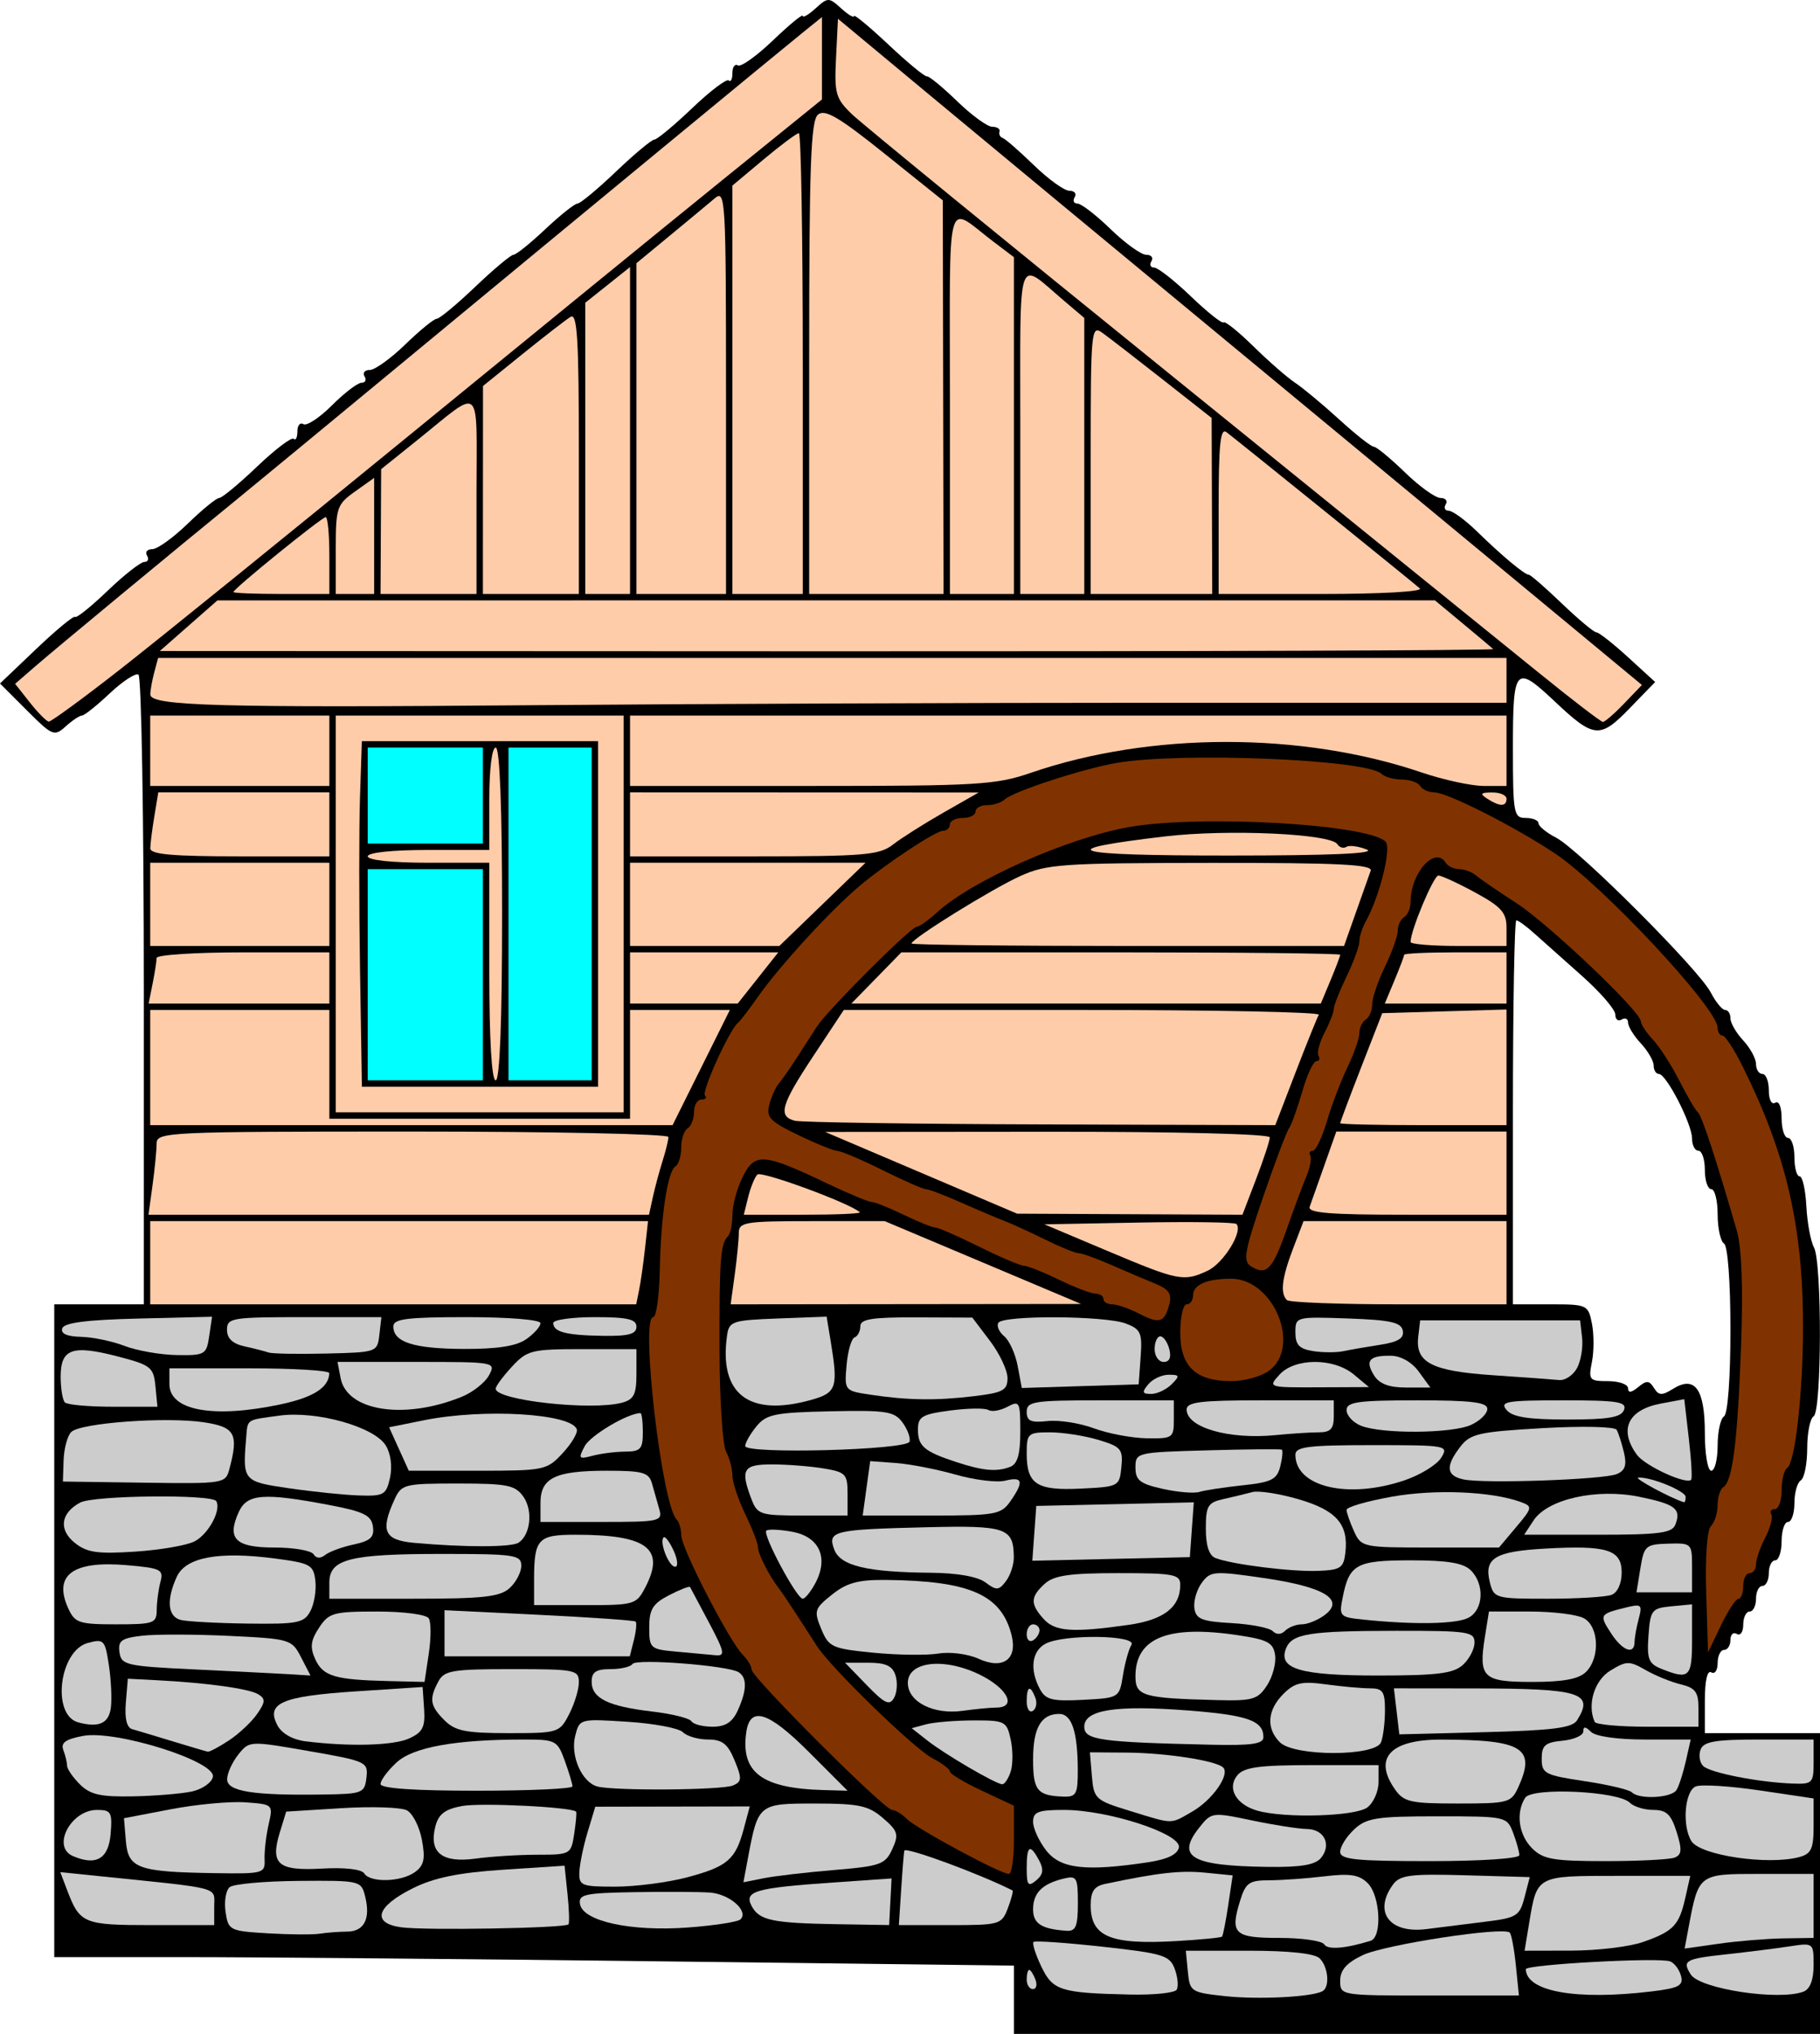 <?xml version="1.0" encoding="UTF-8" standalone="no"?>
<!-- Created with Inkscape (http://www.inkscape.org/) -->

<svg
   version="1.1"
   id="svg1"
   width="379.308"
   height="423.747"
   viewBox="0 0 379.308 423.747"
   sodipodi:docname="vd3.svg"
   inkscape:version="1.3.2 (091e20ef0f, 2023-11-25)"
   xmlns:inkscape="http://www.inkscape.org/namespaces/inkscape"
   xmlns:sodipodi="http://sodipodi.sourceforge.net/DTD/sodipodi-0.dtd"
   xmlns="http://www.w3.org/2000/svg"
   xmlns:svg="http://www.w3.org/2000/svg">
  <defs
     id="defs1" />
  <sodipodi:namedview
     id="namedview1"
     pagecolor="#ffffff"
     bordercolor="#000000"
     borderopacity="0.25"
     inkscape:showpageshadow="2"
     inkscape:pageopacity="0.0"
     inkscape:pagecheckerboard="0"
     inkscape:deskcolor="#d1d1d1"
     showgrid="false"
     inkscape:zoom="1.4689781"
     inkscape:cx="178.01491"
     inkscape:cy="253.57764"
     inkscape:window-width="1920"
     inkscape:window-height="1011"
     inkscape:window-x="0"
     inkscape:window-y="0"
     inkscape:window-maximized="1"
     inkscape:current-layer="layer2" />
  <g
     inkscape:groupmode="layer"
     id="layer2"
     inkscape:label="Layer 1">
    <path
       id="path1"
       style="fill:#000000"
       d="M 238.668 85.587 C 237.978 85.587 237.286 86.168 236 87.333 C 234.533 88.66 233.334 89.363 233.334 88.895 C 233.334 88.427 230.545 90.717 227.138 93.981 C 223.731 97.246 220.43 99.601 219.804 99.214 C 219.178 98.827 218.668 99.544 218.668 100.809 C 218.668 102.075 218.323 102.767 217.902 102.346 C 217.481 101.926 214.05 104.525 210.277 108.124 C 206.504 111.722 202.962 114.667 202.406 114.667 C 201.85 114.667 198.25 117.666 194.406 121.333 C 190.562 124.999 186.95 128.001 186.378 128.001 C 185.807 128.001 182.791 130.399 179.677 133.333 C 176.563 136.266 173.575 138.667 173.039 138.667 C 172.502 138.667 168.918 141.666 165.074 145.333 C 161.23 148.999 157.615 152.001 157.043 152.001 C 156.47 152.001 153.53 154.399 150.507 157.333 C 147.485 160.266 144.148 162.667 143.093 162.667 C 142.038 162.667 141.546 163.267 142 164.001 C 142.453 164.734 142.168 165.333 141.367 165.333 C 140.566 165.333 137.797 167.448 135.212 170.032 C 132.628 172.616 129.949 174.381 129.257 173.954 C 128.566 173.527 128 174.212 128 175.477 C 128 176.743 127.655 177.433 127.234 177.012 C 126.813 176.592 123.384 179.191 119.611 182.79 C 115.838 186.388 112.283 189.333 111.711 189.333 C 111.138 189.333 108.196 191.733 105.173 194.667 C 102.151 197.6 98.816 200.001 97.761 200.001 C 96.706 200.001 96.214 200.599 96.668 201.333 C 97.121 202.066 96.865 202.667 96.101 202.667 C 95.337 202.667 91.9 205.363 88.461 208.659 C 85.021 211.955 81.966 214.41 81.671 214.116 C 81.377 213.822 77.737 216.823 73.582 220.784 L 66.025 227.985 L 71.623 233.585 C 76.948 238.91 77.343 239.072 79.716 236.925 C 81.088 235.683 82.611 234.667 83.101 234.667 C 83.592 234.667 86.194 232.593 88.882 230.057 C 91.571 227.522 94.271 225.756 94.884 226.136 C 95.498 226.515 96 256.189 96 292.079 L 96 357.333 L 86.668 357.333 L 77.334 357.333 L 77.334 425.333 L 77.334 493.333 L 104.334 493.335 C 119.184 493.335 164.184 493.734 204.334 494.22 L 277.334 495.102 L 277.334 502.218 L 277.334 509.333 L 361.334 509.333 L 445.334 509.333 L 445.334 478.001 L 445.334 446.667 L 433.334 446.667 L 421.334 446.667 L 421.334 439.921 C 421.334 435.763 421.846 433.493 422.668 434.001 C 423.401 434.454 424 433.589 424 432.079 C 424 430.569 424.6 429.333 425.334 429.333 C 426.067 429.333 426.668 428.398 426.668 427.255 C 426.668 426.111 427.266 425.548 428 426.001 C 428.733 426.454 429.334 425.589 429.334 424.079 C 429.334 422.569 429.934 421.333 430.668 421.333 C 431.401 421.333 432 420.133 432 418.667 C 432 417.2 432.6 416.001 433.334 416.001 C 434.067 416.001 434.668 414.799 434.668 413.333 C 434.668 411.866 435.266 410.667 436 410.667 C 436.733 410.667 437.334 408.867 437.334 406.667 C 437.334 404.467 437.934 402.667 438.668 402.667 C 439.401 402.667 440 400.902 440 398.745 C 440 396.588 440.6 394.454 441.334 394.001 C 442.067 393.548 442.668 390.546 442.668 387.333 C 442.668 384.119 443.266 381.12 444 380.667 C 445.706 379.612 445.772 348.642 444.074 345.47 C 443.381 344.174 442.667 340.315 442.49 336.891 C 442.313 333.468 441.68 330.667 441.084 330.667 C 440.487 330.667 440 328.867 440 326.667 C 440 324.467 439.401 322.667 438.668 322.667 C 437.934 322.667 437.334 320.832 437.334 318.589 C 437.334 316.209 436.777 314.852 436 315.333 C 435.243 315.8 434.668 314.68 434.668 312.745 C 434.668 310.868 434.067 309.333 433.334 309.333 C 432.6 309.333 432 308.409 432 307.278 C 432 306.147 430.8 303.934 429.334 302.36 C 427.867 300.786 426.668 298.711 426.668 297.749 C 426.668 296.787 426.168 296.001 425.558 296.001 C 424.949 296.001 423.599 294.355 422.558 292.346 C 420.092 287.585 395.07 262.556 390.33 260.108 C 388.314 259.068 386.668 257.718 386.668 257.108 C 386.668 256.499 385.466 256.001 384 256.001 C 381.495 256.001 381.334 255.111 381.334 241.333 C 381.334 224.509 381.822 223.974 390.089 231.761 C 398.231 239.429 399.462 239.542 405.632 233.184 L 410.978 227.677 L 405.32 222.505 C 402.208 219.66 399.245 217.333 398.736 217.333 C 398.226 217.333 394.992 214.633 391.548 211.333 C 388.104 208.033 385.003 205.333 384.658 205.333 C 383.776 205.333 379.102 201.434 373.869 196.333 C 371.423 193.949 368.767 192.001 367.966 192.001 C 367.165 192.001 366.88 191.4 367.334 190.667 C 367.787 189.933 367.295 189.333 366.24 189.333 C 365.185 189.333 361.848 186.934 358.826 184.001 C 355.803 181.067 352.881 178.661 352.332 178.653 C 351.782 178.645 348.546 176.094 345.14 172.985 C 341.734 169.876 337.595 166.433 335.941 165.333 C 334.287 164.233 330.383 160.826 327.263 157.761 C 324.144 154.695 321.336 152.442 321.025 152.753 C 320.714 153.064 317.646 150.621 314.207 147.325 C 310.767 144.029 307.328 141.333 306.564 141.333 C 305.8 141.333 305.546 140.734 306 140.001 C 306.453 139.267 305.961 138.667 304.906 138.667 C 303.851 138.667 300.514 136.266 297.492 133.333 C 294.469 130.399 291.361 128.001 290.586 128.001 C 289.81 128.001 289.546 127.4 290 126.667 C 290.453 125.933 289.961 125.333 288.906 125.333 C 287.851 125.333 284.516 122.934 281.494 120.001 C 278.472 117.068 275.549 114.519 275 114.335 C 274.45 114.151 274.15 113.551 274.334 113.001 C 274.517 112.451 273.839 112.001 272.828 112.001 C 271.816 112.001 268.516 109.6 265.494 106.667 C 262.472 103.734 259.632 101.406 259.185 101.491 C 258.738 101.576 255.14 98.602 251.187 94.882 C 247.235 91.161 244 88.484 244 88.932 C 244 89.381 242.8 88.66 241.334 87.333 C 240.047 86.168 239.358 85.587 238.668 85.587 z M 382.048 277.333 C 382.441 277.333 384.091 278.529 385.714 279.991 C 387.338 281.453 391.818 285.442 395.668 288.856 C 399.518 292.27 402.668 295.91 402.668 296.944 C 402.668 297.978 403.266 298.454 404 298.001 C 404.733 297.548 405.334 297.836 405.334 298.643 C 405.334 299.451 406.533 301.399 408 302.973 C 409.466 304.548 410.668 306.623 410.668 307.585 C 410.668 308.546 411.156 309.333 411.753 309.333 C 413.307 309.333 418.668 319.768 418.668 322.792 C 418.668 324.189 419.266 325.333 420 325.333 C 420.733 325.333 421.334 327.133 421.334 329.333 C 421.334 331.533 421.934 333.333 422.668 333.333 C 423.401 333.333 424 335.699 424 338.589 C 424 341.479 424.6 344.214 425.334 344.667 C 426.111 345.147 426.668 352.654 426.668 362.667 C 426.668 372.679 426.111 380.186 425.334 380.667 C 424.6 381.12 424 383.855 424 386.745 C 424 389.635 423.401 392.001 422.668 392.001 C 421.93 392.001 421.334 388.498 421.334 384.163 C 421.334 374.989 419.273 372.106 414.73 374.923 C 412.38 376.38 411.724 376.353 410.728 374.753 C 409.741 373.166 409.177 373.137 407.435 374.583 C 406.028 375.75 405.334 375.833 405.334 374.831 C 405.334 374.008 403.459 373.333 401.168 373.333 C 397.249 373.333 397.048 373.095 397.8 369.333 C 398.24 367.133 398.24 363.533 397.8 361.333 C 397.02 357.433 396.805 357.333 389.168 357.333 L 381.334 357.333 L 381.334 317.333 C 381.334 295.333 381.656 277.333 382.048 277.333 z "
       transform="translate(-66.025,-85.587)" />
    <g
       id="layer1"
       inkscape:label="01"
       transform="translate(-66.025,-85.587)"
       style="display:inline;fill:#cccccc">
      <path
         style="fill:#cccccc"
         d="m 198.667,362 c 0,-1.573 -1.852,-2 -8.667,-2 -4.767,0 -8.667,0.55 -8.667,1.222 0,1.868 2.666,2.557 10.333,2.673 5.38,0.081 7,-0.358 7,-1.895 z"
         id="path125" />
      <path
         style="fill:#cccccc"
         d="m 175.703,364.591 c 1.63,-1.142 2.963,-2.642 2.963,-3.333 C 178.667,360.543 172.052,360 163.333,360 150.826,360 148,360.356 148,361.934 c 0,3.29 4.261,4.65 14.703,4.692 6.98,0.028 10.939,-0.592 13,-2.035 z"
         id="path124" />
      <path
         style="fill:#cccccc"
         d="m 353.729,365.747 c 3.704,-0.571 4.952,-1.358 4.652,-2.931 -0.331,-1.731 -2.549,-2.225 -11.396,-2.537 C 336.083,359.895 336,359.917 336,363.191 c 0,2.569 0.812,3.428 3.667,3.881 2.017,0.32 4.867,0.329 6.333,0.019 1.467,-0.31 4.945,-0.914 7.729,-1.344 z"
         id="path123" />
      <path
         style="fill:#cccccc"
         d="M 145.089,363.667 145.51,360 H 129.422 c -15.148,0 -16.089,0.154 -16.089,2.641 0,1.796 1.173,2.9 3.667,3.45 2.017,0.445 4.267,1.02 5,1.279 0.733,0.259 6.133,0.356 12,0.217 10.574,-0.251 10.67,-0.286 11.089,-3.92 z"
         id="path122" />
      <path
         style="fill:#cccccc"
         d="m 109.624,363.96 0.593,-4.04 -15.333,0.374 c -10.805,0.263 -15.496,0.866 -15.886,2.04 -0.365,1.099 0.961,1.701 3.891,1.768 2.444,0.056 6.544,0.91 9.111,1.899 2.567,0.988 7.449,1.843 10.849,1.899 5.891,0.097 6.21,-0.089 6.775,-3.939 z"
         id="path121" />
      <path
         style="fill:#cccccc"
         d="M 309.72,366.667 C 309.336,365.2 308.492,364 307.844,364 c -0.648,0 -1.178,1.2 -1.178,2.667 0,1.467 0.844,2.667 1.875,2.667 1.219,0 1.631,-0.934 1.178,-2.667 z"
         id="path120" />
      <path
         style="fill:#cccccc"
         d="m 394.702,370.601 c 0.804,-1.503 1.275,-4.353 1.047,-6.333 l -0.416,-3.601 H 378.667 362 l -0.401,3.447 c -0.623,5.36 2.837,7.133 15.598,7.989 6.308,0.424 12.498,0.874 13.756,1 1.258,0.126 2.945,-1 3.749,-2.503 z"
         id="path119" />
      <path
         style="fill:#cccccc"
         d="m 361.729,371.375 c -1.456,-2 -3.747,-3.308 -5.84,-3.333 -4.506,-0.055 -5.417,1.016 -3.49,4.102 1.097,1.757 3.116,2.523 6.65,2.523 h 5.075 z"
         id="path117" />
      <path
         style="fill:#cccccc"
         d="m 348.186,371.956 c -4.22,-3.516 -12.318,-3.493 -15.519,0.044 -2.394,2.646 -2.33,2.666 8.127,2.622 l 10.54,-0.044 z"
         id="path116" />
      <path
         style="fill:#cccccc"
         d="m 303.744,368.33 c 0.366,-5.065 0.037,-5.812 -3.087,-7 -4.331,-1.647 -25.564,-1.764 -26.563,-0.147 -0.402,0.65 0.147,1.911 1.219,2.801 1.073,0.89 2.337,3.68 2.809,6.199 l 0.859,4.581 12.176,-0.381 L 303.333,374 Z"
         id="path115" />
      <path
         style="fill:#cccccc"
         d="m 310.19,374 c 1.778,-1.778 1.711,-2 -0.599,-2 -1.429,0 -3.346,0.9 -4.258,2 -1.364,1.644 -1.258,2 0.599,2 1.242,0 3.159,-0.9 4.258,-2 z"
         id="path114" />
      <path
         style="fill:#cccccc"
         d="m 269,376.469 c 6.068,-0.729 7,-1.231 7,-3.774 0,-1.613 -1.65,-5.108 -3.667,-7.766 L 268.667,360.097 257,360.049 c -9.199,-0.038 -11.667,0.351 -11.667,1.84 0,1.039 -0.542,2.089 -1.204,2.333 -0.662,0.244 -1.412,2.844 -1.667,5.778 -0.46,5.299 -0.428,5.339 4.871,6.144 7.787,1.184 13.771,1.274 21.667,0.325 z"
         id="path113" />
      <path
         style="fill:#cccccc"
         d="m 235,377.263 c 5.405,-1.501 5.752,-2.535 4.136,-12.316 l -0.835,-5.053 -10.15,0.386 c -9.548,0.363 -10.177,0.575 -10.599,3.561 -1.723,12.185 4.544,17.006 17.449,13.422 z"
         id="path112" />
      <path
         style="fill:#cccccc"
         d="m 195.667,377.826 c 2.458,-0.659 3,-1.739 3,-5.982 v -5.178 h -11.279 c -10.581,0 -11.489,0.226 -14.667,3.653 -1.863,2.009 -3.387,4.074 -3.387,4.588 0,2.422 19.94,4.632 26.333,2.918 z"
         id="path111" />
      <path
         style="fill:#cccccc"
         d="m 98.418,374.393 c -0.389,-3.978 -0.936,-4.408 -7.897,-6.214 -9.456,-2.453 -11.854,-1.598 -11.854,4.224 0,2.467 0.4,4.886 0.889,5.375 0.489,0.489 5.027,0.889 10.084,0.889 h 9.196 z"
         id="path110" />
      <path
         style="fill:#cccccc"
         d="m 162.226,376.607 c 2.324,-0.943 4.895,-2.966 5.714,-4.495 1.471,-2.748 1.298,-2.78 -15.041,-2.78 h -16.529 l 0.645,3.377 c 1.317,6.891 13.279,8.74 25.211,3.898 z"
         id="path109" />
      <path
         style="fill:#cccccc"
         d="m 124.416,378.192 c 6.922,-1.462 10.169,-3.533 10.23,-6.526 0.011,-0.55 -7.48,-1 -16.646,-1 h -16.667 v 3.295 c 0,5.506 9.124,7.178 23.083,4.23 z"
         id="path108" />
      <path
         style="fill:#cccccc"
         d="m 404.482,379.333 c 0.651,-1.696 -1.275,-2 -12.687,-2 -11.809,0 -13.252,0.245 -11.795,2 1.231,1.483 4.512,2 12.687,2 8.572,0 11.198,-0.445 11.795,-2 z"
         id="path107" />
      <path
         style="fill:#cccccc"
         d="M 372.604,382.453 C 374.472,381.602 376,380.102 376,379.119 c 0,-1.384 -3.3,-1.786 -14.667,-1.786 -12.285,0 -14.667,0.332 -14.667,2.043 0,1.124 1.35,2.586 3,3.249 4.344,1.746 18.968,1.636 22.937,-0.172 z"
         id="path106" />
      <path
         style="fill:#cccccc"
         d="M 340.853,384 C 343.321,384 344,383.281 344,380.667 v -3.333 h -15.333 c -12.462,0 -15.333,0.36 -15.333,1.921 0,3.746 8.832,6.285 18.519,5.325 3.219,-0.319 7.269,-0.58 9,-0.58 z"
         id="path105" />
      <path
         style="fill:#cccccc"
         d="m 310.667,381.333 v -4 h -15.333 c -13.874,0 -15.333,0.228 -15.333,2.399 0,1.915 0.873,2.303 4.333,1.922 2.383,-0.262 6.733,0.416 9.667,1.507 2.933,1.091 7.883,2.026 11,2.078 5.428,0.09 5.667,-0.074 5.667,-3.906 z"
         id="path104" />
      <path
         style="fill:#cccccc"
         d="m 255.576,385.946 c 0.253,-0.763 -0.405,-2.563 -1.462,-4 -1.711,-2.325 -3.366,-2.581 -15.018,-2.329 -11.591,0.251 -13.363,0.613 -15.429,3.148 -1.283,1.575 -2.333,3.415 -2.333,4.089 0,1.735 33.661,0.842 34.242,-0.908 z"
         id="path103" />
      <path
         style="fill:#cccccc"
         d="M 196.333,388.018 C 199.514,388.002 200,387.47 200,384 c 0,-2.2 -0.227,-4 -0.504,-4 -2.609,0 -10.392,4.603 -11.599,6.86 -1.402,2.621 -1.265,2.792 1.619,2.02 1.733,-0.464 4.801,-0.852 6.818,-0.862 z"
         id="path102" />
      <path
         style="fill:#cccccc"
         d="m 276.558,391.191 c 1.528,-0.587 2.109,-2.618 2.109,-7.38 0,-6.18 -0.16,-6.485 -2.694,-5.129 -1.482,0.793 -3.262,1.091 -3.956,0.662 -0.694,-0.429 -4.282,-0.379 -7.972,0.11 -5.867,0.778 -6.71,1.278 -6.71,3.973 0,3.471 1.308,4.577 8,6.767 5.593,1.83 8.403,2.08 11.224,0.997 z"
         id="path100" />
      <path
         style="fill:#cccccc"
         d="m 183.283,388.343 c 1.865,-2.011 3.195,-4.245 2.955,-4.963 -1.102,-3.305 -19.374,-4.402 -31.79,-1.908 l -7.33,1.472 2.052,4.528 2.052,4.528 h 14.335 c 13.915,0 14.434,-0.107 17.726,-3.657 z"
         id="path99" />
      <path
         style="fill:#cccccc"
         d="m 417.995,385.294 -0.952,-8.203 -4.852,0.91 c -6.91,1.296 -8.848,5.434 -5.007,10.687 1.677,2.293 10.141,6.204 11.29,5.216 0.261,-0.224 0.045,-4.099 -0.478,-8.61 z"
         id="path98" />
      <path
         style="fill:#cccccc"
         d="m 402.991,392.692 c 1.728,-0.722 2.108,-1.875 1.482,-4.498 -0.463,-1.94 -1.147,-4.064 -1.521,-4.72 -0.382,-0.669 -7.167,-0.821 -15.467,-0.346 -13.246,0.758 -15.029,1.16 -17.106,3.859 -3.137,4.076 -2.959,6.034 0.621,6.819 4.222,0.926 29.187,0.057 31.991,-1.114 z"
         id="path97" />
      <path
         style="fill:#cccccc"
         d="m 113.818,391.699 c 1.984,-7.405 1.217,-8.813 -5.333,-9.796 -7.859,-1.179 -25.72,0.132 -27.614,2.027 -0.793,0.793 -1.508,3.44 -1.589,5.883 l -0.147,4.441 16.936,0.239 c 16.582,0.234 16.953,0.175 17.748,-2.793 z"
         id="path96" />
      <path
         style="fill:#cccccc"
         d="m 358.788,393.98 c 3.261,-1.111 6.673,-3.211 7.582,-4.667 1.614,-2.584 1.278,-2.646 -14.359,-2.646 -13.343,0 -16.011,0.333 -16.011,2 0,6.742 11.04,9.316 22.788,5.313 z"
         id="path95" />
      <path
         style="fill:#cccccc"
         d="m 299.734,391.231 c 0.365,-3.735 -0.067,-4.242 -4.821,-5.667 C 292.04,384.704 287.51,384 284.845,384 280.253,384 280,384.229 280,388.4 c 0,6.426 2.078,7.77 11.322,7.322 7.873,-0.382 8.018,-0.46 8.412,-4.491 z"
         id="path94" />
      <path
         style="fill:#cccccc"
         d="m 325.022,395.035 c 6.008,-0.638 7.138,-1.209 7.827,-3.952 0.443,-1.764 0.583,-3.329 0.311,-3.478 -0.271,-0.149 -7.243,-0.084 -15.493,0.145 -14.791,0.411 -15,0.461 -15,3.588 0,2.644 0.943,3.382 5.667,4.438 3.117,0.696 6.567,0.982 7.667,0.635 1.1,-0.347 5.16,-0.966 9.022,-1.376 z"
         id="path93" />
      <path
         style="fill:#cccccc"
         d="m 147.309,393.445 c 0.511,-2.328 0.153,-5.023 -0.894,-6.717 -2.408,-3.897 -14.45,-7.269 -22.178,-6.209 -7.079,0.97 -6.572,0.618 -6.921,4.814 -0.731,8.79 -0.609,8.93 9.018,10.33 4.95,0.72 11.502,1.39 14.561,1.489 5.117,0.167 5.629,-0.129 6.415,-3.707 z"
         id="path92" />
      <path
         style="fill:#cccccc"
         d="m 417.333,397.464 c 0,-1.24 -7.26,-4.207 -9.866,-4.032 -1.078,0.073 6.834,4.335 9.532,5.136 0.183,0.054 0.333,-0.442 0.333,-1.104 z"
         id="path91" />
      <path
         style="fill:#cccccc"
         d="m 276.591,398.37 c 2.875,-4.105 2.601,-5.219 -1.06,-4.301 -1.724,0.433 -6.374,-0.132 -10.333,-1.256 -3.959,-1.123 -9.587,-2.216 -12.506,-2.428 L 247.384,390 l -0.782,5.667 -0.782,5.667 h 14.347 c 13.315,0 14.497,-0.213 16.423,-2.963 z"
         id="path90" />
      <path
         style="fill:#cccccc"
         d="m 242.667,396.841 c 0,-4.155 -0.375,-4.554 -5,-5.319 -2.75,-0.455 -7.55,-0.833 -10.667,-0.841 -6.112,-0.016 -6.732,1.01 -4.366,7.232 1.225,3.223 1.839,3.42 10.667,3.42 h 9.366 z"
         id="path89" />
      <path
         style="fill:#cccccc"
         d="m 203.423,400 c -0.416,-1.467 -1.097,-3.867 -1.513,-5.333 C 201.253,392.351 200.013,392 192.489,392 c -10.761,0 -13.822,1.487 -13.822,6.714 v 3.953 h 12.757 c 12.12,0 12.719,-0.133 12,-2.667 z"
         id="path88" />
      <path
         style="fill:#cccccc"
         d="m 415.195,403.213 c 1.257,-3.277 -0.015,-4.253 -7.552,-5.792 -8.834,-1.805 -19.072,0.482 -21.991,4.912 l -1.977,3 h 15.353 c 12.805,0 15.488,-0.352 16.167,-2.12 z"
         id="path87" />
      <path
         style="fill:#cccccc"
         d="m 382.011,403.744 c 3.402,-4.042 3.452,-4.304 1.001,-5.21 -6.048,-2.237 -17.911,-2.734 -26.905,-1.127 -5.192,0.928 -9.441,2.163 -9.441,2.744 0,0.581 0.696,2.585 1.547,4.453 1.518,3.333 1.815,3.396 15.881,3.396 h 14.334 z"
         id="path86" />
      <path
         style="fill:#cccccc"
         d="m 174.117,406.98 c 2.488,-1.68 3.008,-6.684 0.993,-9.56 -1.699,-2.426 -3.317,-2.753 -13.639,-2.753 -11.255,0 -11.771,0.132 -13.258,3.396 -2.965,6.507 -2.094,8.401 4.119,8.961 10.624,0.957 20.331,0.937 21.784,-0.044 z"
         id="path85" />
      <path
         style="fill:#cccccc"
         d="m 106.62,406.692 c 2.897,-1.55 5.56,-6.521 4.478,-8.358 -0.868,-1.475 -25.534,-1.217 -28.362,0.296 -4.065,2.176 -4.536,5.657 -1.134,8.388 2.538,2.037 4.707,2.352 12.61,1.833 5.25,-0.345 10.834,-1.316 12.409,-2.159 z"
         id="path84" />
      <path
         style="fill:#cccccc"
         d="m 314.412,404.292 0.412,-5.708 -16.412,0.375 -16.412,0.375 -0.412,5.708 -0.412,5.708 L 297.588,410.375 314,410 Z"
         id="path83" />
      <path
         style="fill:#cccccc"
         d="m 139.743,407.365 c 3.504,-0.75 4.326,-1.522 4,-3.758 -0.339,-2.325 -1.918,-3.101 -9.077,-4.462 -13.707,-2.604 -17.148,-2.342 -18.871,1.437 -2.55,5.596 -0.728,7.418 7.417,7.418 4.013,0 7.685,0.629 8.161,1.398 0.544,0.88 1.438,0.937 2.412,0.154 0.851,-0.684 3.532,-1.669 5.958,-2.188 z"
         id="path82" />
      <path
         style="fill:#cccccc"
         d="m 206.421,408.661 c -0.837,-1.836 -1.779,-3.082 -2.093,-2.767 -0.942,0.942 1.088,6.106 2.4,6.106 0.668,0 0.53,-1.503 -0.306,-3.339 z"
         id="path81" />
      <path
         style="fill:#cccccc"
         d="m 346.416,409.066 c 0.683,-5.921 -1.874,-8.834 -9.773,-11.13 -4.011,-1.166 -8.347,-1.835 -9.635,-1.485 -1.288,0.349 -3.991,1.002 -6.008,1.451 -3.255,0.724 -3.667,1.416 -3.667,6.166 0,3.539 0.681,5.611 2.011,6.122 3.489,1.339 15.774,2.88 21.322,2.675 4.744,-0.175 5.379,-0.595 5.749,-3.798 z"
         id="path80" />
      <path
         style="fill:#cccccc"
         d="m 418.667,412.192 c 0,-5.074 -0.066,-5.14 -4.978,-5 -4.685,0.133 -5.026,0.436 -5.79,5.141 l -0.812,5 h 5.79 5.79 z"
         id="path79" />
      <path
         style="fill:#cccccc"
         d="m 277.313,410.078 c -0.046,-6.202 -1.506,-6.707 -18.245,-6.303 -19.387,0.467 -20.61,0.762 -19.181,4.627 1.261,3.411 6.777,4.737 20.191,4.855 5.467,0.048 9.715,0.804 11.333,2.015 2.286,1.712 2.783,1.683 4.255,-0.255 0.917,-1.206 1.657,-3.429 1.646,-4.938 z"
         id="path78" />
      <path
         style="fill:#cccccc"
         d="M 401.891,417.857 C 403.137,417.379 404,415.48 404,413.216 c 0,-4.779 -3.025,-5.723 -15.995,-4.99 -10.433,0.59 -12.74,1.998 -11.482,7.01 0.84,3.345 1.142,3.431 12.06,3.431 6.159,0 12.148,-0.364 13.308,-0.809 z"
         id="path77" />
      <path
         style="fill:#cccccc"
         d="m 235.945,415.436 c 2.817,-5.264 0.877,-9.652 -4.736,-10.705 -2.648,-0.497 -5.114,-0.605 -5.478,-0.241 -0.814,0.814 6.339,14.176 7.588,14.176 0.493,0 1.674,-1.454 2.625,-3.231 z"
         id="path76" />
      <path
         style="fill:#cccccc"
         d="m 172.228,416.46 c 1.341,-1.214 2.438,-3.314 2.438,-4.667 0,-2.259 -1.353,-2.46 -16.58,-2.46 -19.18,0 -23.42,1.08 -23.42,5.967 v 3.366 h 17.562 c 14.47,0 17.991,-0.388 20,-2.207 z"
         id="path75" />
      <path
         style="fill:#cccccc"
         d="m 200.561,416.204 c 4.145,-8.015 0.313,-10.871 -14.585,-10.871 -7.863,0 -8.643,0.852 -8.643,9.442 V 420 h 10.632 c 10.338,0 10.687,-0.105 12.595,-3.796 z"
         id="path74" />
      <path
         style="fill:#cccccc"
         d="m 372.088,422.62 c 3.121,-1.67 3.38,-6.961 0.484,-9.858 -1.547,-1.547 -4.819,-2.095 -12.503,-2.095 -11.361,0 -12.827,0.795 -14.209,7.704 -0.794,3.971 -0.641,4.136 4.325,4.649 10.615,1.097 19.407,0.936 21.903,-0.4 z"
         id="path73" />
      <path
         style="fill:#cccccc"
         d="m 130.702,421.267 c 0.804,-1.503 1.275,-4.353 1.047,-6.333 -0.384,-3.327 -1.023,-3.68 -8.416,-4.648 -11.786,-1.543 -18.61,-0.267 -20.477,3.83 -2.19,4.806 -1.878,8.263 0.81,8.965 1.283,0.335 7.562,0.679 13.953,0.764 10.435,0.139 11.769,-0.124 13.082,-2.578 z"
         id="path72" />
      <path
         style="fill:#cccccc"
         d="m 98.685,421 c 0.01,-1.65 0.359,-4.272 0.777,-5.826 0.696,-2.593 0.117,-2.881 -7.018,-3.499 -11.264,-0.975 -15.362,2.052 -12.193,9.007 1.379,3.027 2.253,3.318 9.964,3.318 7.871,0 8.454,-0.206 8.471,-3 z"
         id="path71" />
      <path
         style="fill:#cccccc"
         d="M 301.195,424.117 C 308.595,423.066 312,420.428 312,415.745 c 0,-2.161 -1.343,-2.412 -12.895,-2.412 -10.128,0 -13.418,0.474 -15.333,2.207 -3.012,2.726 -3.06,4.23 -0.232,7.355 2.372,2.622 6.022,2.874 17.655,1.222 z"
         id="path70" />
      <path
         style="fill:#cccccc"
         d="m 337.345,424 c 1.18,0 3.31,-0.863 4.733,-1.919 4.339,-3.216 -0.015,-5.881 -12.607,-7.716 -10.476,-1.527 -11.185,-1.472 -12.993,1 -1.052,1.438 -1.74,3.82 -1.529,5.292 0.322,2.248 1.556,2.742 7.717,3.086 4.033,0.225 7.903,0.975 8.6,1.667 0.793,0.787 1.765,0.759 2.6,-0.076 C 334.6,424.6 336.165,424 337.345,424 Z"
         id="path69" />
      <path
         style="fill:#cccccc"
         d="m 282.667,425.255 c 0,-0.69 -0.6,-1.255 -1.333,-1.255 C 280.6,424 280,424.935 280,426.079 c 0,1.143 0.6,1.708 1.333,1.255 0.733,-0.453 1.333,-1.389 1.333,-2.079 z"
         id="path68" />
      <path
         style="fill:#cccccc"
         d="m 406.685,427.667 c 0.01,-0.917 0.403,-3.105 0.874,-4.863 0.795,-2.972 0.583,-3.128 -3.015,-2.225 -5.161,1.295 -5.251,1.476 -2.693,5.38 2.356,3.595 4.805,4.461 4.835,1.708 z"
         id="path67" />
      <path
         style="fill:#cccccc"
         d="m 213.801,423.667 c -2.034,-3.85 -3.816,-7.194 -3.959,-7.432 -0.143,-0.237 -2.116,0.528 -4.384,1.701 -3.389,1.752 -4.124,2.944 -4.124,6.688 0,4.391 0.205,4.574 5.667,5.066 3.117,0.281 6.754,0.615 8.083,0.743 2.145,0.207 2.001,-0.553 -1.282,-6.767 z"
         id="path66" />
      <path
         style="fill:#cccccc"
         d="m 198.135,427.271 c 0.469,-1.867 0.63,-3.597 0.359,-3.844 -0.271,-0.247 -9.343,-0.881 -20.16,-1.41 l -19.667,-0.961 v 4.805 4.805 h 19.308 19.308 z"
         id="path65" />
      <path
         style="fill:#cccccc"
         d="m 276.856,426.281 c -2.123,-8.46 -8.699,-11.355 -26.19,-11.529 -5.765,-0.057 -8.17,0.596 -11.244,3.056 -3.658,2.927 -3.803,3.389 -2.239,7.164 1.568,3.785 2.239,4.091 10.839,4.938 5.042,0.497 11.15,0.577 13.572,0.179 2.463,-0.405 6.167,0.077 8.404,1.094 5.058,2.299 8.115,0.113 6.856,-4.902 z"
         id="path64" />
      <path
         style="fill:#cccccc"
         d="m 418.667,427.249 v -7.418 l -4.333,0.418 c -4.069,0.392 -4.358,0.764 -4.744,6.099 -0.353,4.885 0.021,5.854 2.667,6.915 5.836,2.341 6.411,1.802 6.411,-6.014 z"
         id="path63" />
      <path
         style="fill:#cccccc"
         d="m 370.895,432.46 c 1.341,-1.214 2.438,-3.314 2.438,-4.667 0,-2.258 -1.34,-2.459 -16.333,-2.442 -18.228,0.02 -21.773,0.598 -22.98,3.745 -1.615,4.208 3.065,5.57 19.13,5.57 12.372,0 15.774,-0.423 17.745,-2.207 z"
         id="path62" />
      <path
         style="fill:#cccccc"
         d="m 128.76,430.848 c -1.93,-3.733 -2.27,-3.833 -15.034,-4.443 -7.183,-0.343 -15.342,-0.355 -18.132,-0.027 -4.272,0.503 -5.008,1.046 -4.667,3.443 0.38,2.667 1.371,2.892 15.739,3.58 8.433,0.404 17.299,0.854 19.701,1 l 4.368,0.266 z"
         id="path61" />
      <path
         style="fill:#cccccc"
         d="m 396.571,433.905 c 2.973,-2.973 2.691,-9.492 -0.484,-11.191 -1.418,-0.759 -6.442,-1.38 -11.163,-1.38 h -8.584 l -0.836,5.227 c -1.369,8.564 -0.454,9.439 9.876,9.439 6.491,0 9.695,-0.6 11.191,-2.095 z"
         id="path60" />
      <path
         style="fill:#cccccc"
         d="m 155.389,430.095 c 0.487,-3.248 0.488,-6.548 0.003,-7.333 -0.499,-0.807 -5.181,-1.428 -10.773,-1.428 -9.121,0 -10.063,0.264 -12.11,3.388 -1.749,2.669 -1.913,4.062 -0.773,6.564 1.609,3.531 4.075,4.267 15.183,4.533 L 154.503,436 Z"
         id="path59" />
      <path
         style="fill:#cccccc"
         d="m 330.072,436.744 c 1.173,-1.791 1.937,-4.635 1.697,-6.32 -0.371,-2.607 -1.529,-3.227 -7.769,-4.161 -14.549,-2.178 -21.333,0.549 -21.333,8.574 0,4.107 1.527,4.553 16.969,4.95 7.452,0.192 8.521,-0.12 10.436,-3.043 z"
         id="path58" />
      <path
         style="fill:#cccccc"
         d="m 300.059,434.621 c 0.418,-2.592 1.212,-5.442 1.763,-6.333 1.281,-2.073 -14.099,-2.28 -17.91,-0.241 -2.855,1.528 -3.331,5.39 -1.164,9.438 1.2,2.241 2.565,2.583 8.983,2.246 7.534,-0.396 7.571,-0.419 8.329,-5.109 z"
         id="path57" />
      <path
         style="fill:#cccccc"
         d="M 252.658,434.64 C 252.026,432.648 250.633,432 246.982,432 h -4.838 l 4.535,4.679 c 3.749,3.868 4.733,4.325 5.676,2.64 0.628,-1.122 0.764,-3.227 0.303,-4.679 z"
         id="path56" />
      <path
         style="fill:#cccccc"
         d="M 281.799,439.291 C 280.741,436.534 280,436.859 280,440.079 c 0,1.51 0.574,2.391 1.275,1.957 0.701,-0.433 0.937,-1.669 0.524,-2.745 z"
         id="path55" />
      <path
         style="fill:#cccccc"
         d="m 273.667,441.348 c 4.382,-0.028 2.343,-4.045 -3.492,-6.88 -7.537,-3.662 -15.105,-2.709 -14.945,1.882 0.135,3.885 5.433,6.51 11.437,5.667 2.567,-0.36 5.717,-0.662 7,-0.67 z"
         id="path54" />
      <path
         style="fill:#cccccc"
         d="m 420,441.359 c 0,-3.235 -0.682,-4.137 -3.667,-4.848 -2.017,-0.48 -5.325,-1.826 -7.351,-2.99 -3.382,-1.943 -3.984,-1.934 -7.333,0.11 -3.34,2.039 -4.888,7.1 -3.273,10.702 0.247,0.55 5.213,1 11.036,1 H 420 Z"
         id="path53" />
      <path
         style="fill:#cccccc"
         d="m 219.786,441.937 c 1.917,-4.208 1.97,-6.852 0.158,-7.972 -2.259,-1.396 -21.385,-2.87 -22.106,-1.703 -0.364,0.589 -2.427,1.071 -4.583,1.071 -3.009,0 -3.921,0.609 -3.921,2.62 0,3.447 3.408,5.131 12.564,6.207 4.131,0.486 7.83,1.398 8.219,2.028 0.389,0.63 2.376,1.145 4.415,1.145 2.679,0 4.137,-0.942 5.255,-3.396 z"
         id="path52" />
      <path
         style="fill:#cccccc"
         d="m 89.12,441.444 c 0.249,-1.757 0.072,-5.742 -0.395,-8.854 -0.802,-5.349 -1.043,-5.607 -4.389,-4.713 -5.985,1.601 -7.612,15.051 -2.002,16.551 4.276,1.143 6.328,0.241 6.786,-2.984 z"
         id="path51" />
      <path
         style="fill:#cccccc"
         d="m 394.696,444 c 3.627,-5.741 0.781,-6.624 -21.428,-6.648 l -16.732,-0.018 0.56,4.794 0.56,4.794 17.889,-0.46 c 14.088,-0.362 18.157,-0.885 19.152,-2.46 z"
         id="path50" />
      <path
         style="fill:#cccccc"
         d="m 184.632,442.733 c 1.119,-2.164 2.034,-5.164 2.034,-6.667 0,-2.581 -0.776,-2.733 -13.953,-2.733 -12.43,0 -14.104,0.281 -15.333,2.579 -1.961,3.664 -1.738,5.063 1.286,8.088 2.221,2.221 4.444,2.667 13.299,2.667 10.425,0 10.672,-0.077 12.667,-3.934 z"
         id="path49" />
      <path
         style="fill:#cccccc"
         d="m 329.333,447.497 c 0,-3.413 -3.291,-4.584 -15.578,-5.54 C 298.594,440.776 292,441.798 292,445.327 c 0,2.768 3.196,3.224 26.333,3.754 8.576,0.197 11,-0.153 11,-1.585 z"
         id="path48" />
      <path
         style="fill:#cccccc"
         d="m 151.297,447.774 c 2.821,-1.285 3.368,-2.364 3.114,-6.14 l -0.308,-4.581 -14.051,0.923 c -15.355,1.009 -18.669,2.467 -16.18,7.117 0.886,1.656 3.176,2.95 5.797,3.276 9.245,1.148 18.354,0.897 21.629,-0.595 z"
         id="path47" />
      <path
         style="fill:#cccccc"
         d="m 353.857,448.558 c 0.445,-1.16 0.809,-4.16 0.809,-6.667 0,-3.901 -0.454,-4.558 -3.147,-4.558 -1.731,0 -5.859,-0.372 -9.174,-0.826 -5.034,-0.69 -6.492,-0.36 -8.853,2 -3.35,3.35 -3.628,7.167 -0.731,10.064 2.996,2.996 19.945,2.985 21.095,-0.014 z"
         id="path46" />
      <path
         style="fill:#cccccc"
         d="m 113.74,448.183 c 2.057,-1.356 4.687,-3.818 5.844,-5.47 1.76,-2.513 1.804,-3.189 0.271,-4.136 -1.896,-1.172 -10.758,-2.4 -21.189,-2.936 l -6,-0.308 -0.414,5.011 c -0.272,3.284 0.188,5.18 1.333,5.501 0.961,0.27 4.748,1.408 8.414,2.528 3.667,1.121 6.967,2.091 7.333,2.157 0.367,0.065 2.35,-0.991 4.407,-2.347 z"
         id="path45" />
      <path
         style="fill:#cccccc"
         d="M 444,452.667 V 448 h -11.375 c -9.098,0 -11.536,0.418 -12.177,2.09 -0.441,1.149 -0.204,2.687 0.526,3.418 1.42,1.42 11.564,3.411 18.693,3.669 C 443.76,457.325 444,457.075 444,452.667 Z"
         id="path44" />
      <path
         style="fill:#cccccc"
         d="m 276.676,454.637 c 0.471,-1.483 0.463,-4.483 -0.016,-6.667 -0.831,-3.783 -1.196,-3.969 -7.766,-3.952 -3.792,0.01 -8.238,0.378 -9.881,0.819 l -2.987,0.8 3.231,2.541 c 3.74,2.942 14.313,9.115 15.652,9.139 0.501,0.009 1.295,-1.197 1.766,-2.681 z"
         id="path43" />
      <path
         style="fill:#cccccc"
         d="m 234.585,450.585 c -8.438,-8.438 -12.242,-9.635 -13.029,-4.102 -1.191,8.377 3.242,11.692 16.111,12.046 l 5,0.138 z"
         id="path42" />
      <path
         style="fill:#cccccc"
         d="m 218.785,457.573 c 1.854,-0.793 1.895,-1.448 0.33,-5.24 C 217.699,448.904 216.548,448 213.596,448 c -2.051,0 -4.418,-0.688 -5.259,-1.529 -0.841,-0.841 -6.03,-1.818 -11.532,-2.171 -9.972,-0.64 -10.005,-0.631 -10.908,2.965 -1.036,4.129 1.395,9.655 4.628,10.52 3.504,0.937 25.966,0.769 28.259,-0.212 z"
         id="path41" />
      <path
         style="fill:#cccccc"
         d="m 185.333,457.761 c 0,-0.498 -0.721,-2.898 -1.601,-5.333 -1.531,-4.235 -1.901,-4.428 -8.471,-4.428 -14.339,0 -23.145,1.587 -26.606,4.794 -1.827,1.693 -3.322,3.707 -3.322,4.476 0,0.912 6.948,1.397 20,1.397 11,0 20,-0.407 20,-0.905 z"
         id="path40" />
      <path
         style="fill:#cccccc"
         d="m 415.431,458.509 c 0.507,-0.82 1.379,-3.52 1.938,-6 L 418.386,448 h -9.593 c -5.683,0 -10.245,-0.652 -11.193,-1.6 -1.145,-1.145 -1.6,-1.169 -1.6,-0.085 0,0.834 -1.95,1.704 -4.333,1.933 -3.622,0.349 -4.333,0.965 -4.333,3.751 0,3.09 0.651,3.431 8.902,4.667 4.896,0.733 9.346,1.783 9.889,2.333 1.52,1.54 8.272,1.184 9.306,-0.491 z"
         id="path39" />
      <path
         style="fill:#cccccc"
         d="m 290.648,454.333 c -0.026,-7.953 -1.258,-11.667 -3.871,-11.667 -3.776,0 -5.444,2.908 -5.444,9.489 0,6.488 0.867,7.547 6.333,7.739 2.66,0.093 2.998,-0.537 2.982,-5.561 z"
         id="path38" />
      <path
         style="fill:#cccccc"
         d="m 142.394,455.951 c 0.382,-3.277 0.008,-3.45 -12,-5.543 -12.347,-2.152 -12.403,-2.15 -14.698,0.716 -1.267,1.582 -2.317,3.892 -2.333,5.133 -0.034,2.554 5.352,3.418 19.97,3.204 8.247,-0.121 8.686,-0.291 9.061,-3.51 z"
         id="path37" />
      <path
         style="fill:#cccccc"
         d="m 105.984,458.832 c 2.191,-0.469 4.176,-1.85 4.411,-3.07 0.622,-3.231 -20.254,-9.794 -27.079,-8.513 -3.619,0.679 -4.672,1.435 -4.094,2.942 C 79.65,451.306 80,452.769 80,453.442 c 0,0.673 1.2,2.424 2.667,3.891 2.141,2.141 4.308,2.636 11,2.509 4.583,-0.087 10.126,-0.541 12.317,-1.01 z"
         id="path36" />
      <path
         style="fill:#cccccc"
         d="m 382.453,457.937 c 3.722,-8.169 0.943,-9.89 -16.024,-9.923 -10.648,-0.021 -14.254,3.834 -9.686,10.355 1.861,2.657 3.219,2.963 13.119,2.963 10.54,0 11.114,-0.155 12.591,-3.396 z"
         id="path35" />
      <path
         style="fill:#cccccc"
         d="m 351,462.144 c 1.283,-0.974 2.333,-3.355 2.333,-5.291 v -3.52 h -13.837 c -10.998,0 -14.196,0.433 -15.589,2.112 -2.233,2.691 -0.266,6.137 4.219,7.392 5.774,1.616 20.417,1.172 22.874,-0.693 z"
         id="path34" />
      <path
         style="fill:#cccccc"
         d="m 314.51,463.004 c 4.195,-2.408 7.907,-7.698 6.434,-9.171 -1.423,-1.423 -11.887,-3.047 -20.024,-3.108 l -7.747,-0.058 0.414,4.947 c 0.396,4.736 0.727,5.043 7.747,7.203 9.418,2.897 8.479,2.884 13.176,0.188 z"
         id="path33" />
      <path
         style="fill:#cccccc"
         d="m 441,472.493 c 2.519,-0.675 3,-1.72 3,-6.51 v -5.706 l -11.198,-1.666 c -6.159,-0.916 -12.159,-1.297 -13.333,-0.847 -2.34,0.898 -2.932,8.247 -0.92,11.424 1.879,2.967 15.972,5.042 22.452,3.306 z"
         id="path32" />
      <path
         style="fill:#cccccc"
         d="m 415.007,472.607 c 1.526,-0.586 1.613,-1.616 0.449,-5.333 -1.151,-3.676 -2.131,-4.607 -4.849,-4.607 -1.874,0 -4.084,-0.677 -4.912,-1.505 -2.424,-2.424 -20.391,-3.263 -21.813,-1.018 -1.983,3.132 -1.35,7.721 1.451,10.522 2.289,2.289 4.444,2.667 15.224,2.667 6.907,0 13.409,-0.327 14.449,-0.726 z"
         id="path31" />
      <path
         style="fill:#cccccc"
         d="m 382.667,472.087 c 0,-0.686 -0.585,-2.786 -1.3,-4.667 C 380.081,464.039 379.9,464 365.618,464 c -12.697,0 -14.802,0.329 -17.366,2.719 -1.605,1.495 -2.918,3.595 -2.918,4.667 0,1.616 3.184,1.948 18.667,1.948 10.689,0 18.667,-0.533 18.667,-1.247 z"
         id="path30" />
      <path
         style="fill:#cccccc"
         d="m 178.035,472 c 6.869,0 7.008,-0.079 7.656,-4.333 0.363,-2.383 0.546,-4.468 0.407,-4.634 -0.817,-0.968 -19.893,-1.91 -23.808,-1.175 -3.564,0.669 -4.89,1.698 -5.544,4.305 -1.358,5.412 1.408,7.604 8.389,6.647 3.247,-0.445 9.053,-0.809 12.9,-0.809 z"
         id="path29" />
      <path
         style="fill:#cccccc"
         d="m 89.08,467.667 c 0.374,-4.524 0.104,-5 -2.837,-5 -5.446,0 -9.485,7.672 -5.053,9.598 4.866,2.114 7.46,0.603 7.89,-4.598 z"
         id="path28" />
      <path
         style="fill:#cccccc"
         d="m 341.319,472.684 c 2.287,-2.756 0.702,-6.011 -2.944,-6.045 -1.673,-0.015 -6.823,-0.82 -11.445,-1.788 -8.326,-1.745 -8.427,-1.73 -11.036,1.587 -4.762,6.054 -1.55,7.875 14.276,8.097 6.911,0.097 9.952,-0.408 11.149,-1.85 z"
         id="path27" />
      <path
         style="fill:#cccccc"
         d="m 305.316,473.568 c 4.004,-0.603 6.122,-1.624 6.403,-3.088 0.544,-2.829 -14.728,-7.813 -23.943,-7.813 -5.398,0 -6.442,0.403 -6.442,2.487 0,1.368 1.244,4.068 2.763,6 2.976,3.784 8.189,4.377 21.219,2.414 z"
         id="path26" />
      <path
         style="fill:#cccccc"
         d="m 121.168,473 c -0.074,-1.65 0.3,-4.912 0.831,-7.249 0.963,-4.235 0.947,-4.251 -4.85,-4.667 -3.199,-0.23 -10.197,0.422 -15.552,1.447 l -9.735,1.865 0.402,4.796 c 0.477,5.685 2.496,6.402 18.72,6.65 9.896,0.151 10.313,0.035 10.183,-2.842 z"
         id="path24" />
      <path
         style="fill:#cccccc"
         d="m 239.887,475.182 c 9.634,-0.803 10.649,-1.167 12.093,-4.336 1.405,-3.083 1.193,-3.789 -1.943,-6.486 -3.022,-2.599 -5.02,-3.027 -14.144,-3.027 -11.807,0 -11.863,0.046 -13.992,11.395 l -0.94,5.013 4.205,-0.841 c 2.313,-0.463 8.937,-1.236 14.722,-1.718 z"
         id="path23" />
      <path
         style="fill:#cccccc"
         d="m 152.523,475.603 c 1.876,-1.372 2.173,-2.76 1.433,-6.703 -0.513,-2.735 -1.917,-5.499 -3.119,-6.143 -1.202,-0.643 -7.356,-0.847 -13.676,-0.453 l -11.489,0.717 -1.335,4.349 c -2.031,6.618 -0.373,8.035 8.799,7.516 4.721,-0.267 8.259,0.135 8.793,1 1.232,1.993 7.718,1.82 10.593,-0.283 z"
         id="path22" />
      <path
         style="fill:#cccccc"
         d="M 282.592,473.193 C 280.677,469.616 280,470.044 280,474.83 c 0,3.523 0.303,3.912 1.972,2.527 1.464,-1.215 1.624,-2.287 0.62,-4.163 z"
         id="path21" />
      <path
         style="fill:#cccccc"
         d="m 209.224,476.712 c 8.396,-2.235 10.085,-3.676 11.801,-10.076 l 1.259,-4.696 -16.099,0.03 -16.099,0.03 -1.607,5.333 c -0.884,2.933 -1.653,6.683 -1.71,8.333 -0.095,2.777 0.468,2.999 7.564,2.984 4.217,-0.009 10.918,-0.881 14.891,-1.938 z"
         id="path20" />
      <path
         style="fill:#cccccc"
         d="m 276.07,483.148 c 0.736,-1.935 1.171,-3.603 0.967,-3.706 -6.704,-3.399 -21.972,-9.033 -22.526,-8.312 -0.086,0.112 -0.38,3.653 -0.655,7.87 l -0.499,7.667 h 10.688 c 10.323,0 10.734,-0.12 12.026,-3.518 z"
         id="path19" />
      <path
         style="fill:#cccccc"
         d="m 251.586,481.798 0.252,-4.856 -12.252,0.851 c -16.239,1.128 -18.561,1.805 -16.89,4.928 1.588,2.967 4.294,3.533 17.971,3.758 l 10.667,0.176 z"
         id="path18" />
      <path
         style="fill:#cccccc"
         d="m 110.667,482.832 c 0,-4.228 1.944,-3.708 -23.704,-6.343 l -8.371,-0.86 1.448,3.809 c 2.623,6.899 3.42,7.229 17.457,7.229 h 13.17 z"
         id="path17" />
      <path
         style="fill:#cccccc"
         d="m 375.661,485.945 c 6.455,-0.794 7.078,-1.185 8.088,-5.07 l 1.093,-4.209 -13.402,-0.383 c -11.444,-0.327 -13.648,-0.047 -15.088,1.921 -4.18,5.717 -0.748,10.283 6.981,9.288 2.933,-0.378 8.481,-1.074 12.327,-1.547 z"
         id="path16" />
      <path
         style="fill:#cccccc"
         d="m 290.667,482.125 c 0,-5.421 -0.232,-5.818 -3,-5.141 -4.465,1.093 -6.333,2.985 -6.333,6.415 0,2.974 1.774,4.1 7,4.447 1.893,0.125 2.333,-0.955 2.333,-5.721 z"
         id="path15" />
      <path
         style="fill:#cccccc"
         d="m 220.338,485.476 c 1.808,-1.715 -2.248,-5.291 -6.338,-5.588 -2.2,-0.16 -9.294,-0.2 -15.764,-0.089 -10.425,0.178 -11.714,0.467 -11.321,2.534 0.674,3.549 10.682,5.708 22.419,4.838 5.5,-0.408 10.452,-1.171 11.005,-1.695 z"
         id="path14" />
      <path
         style="fill:#cccccc"
         d="m 184.501,486.507 c 0.222,-0.279 0.129,-3.143 -0.207,-6.365 l -0.611,-5.857 -12.762,0.838 c -9.315,0.612 -14.405,1.654 -18.842,3.857 -7.624,3.786 -8.686,7.251 -2.493,8.134 4.913,0.701 34.279,0.189 34.914,-0.608 z"
         id="path13" />
      <path
         style="fill:#cccccc"
         d="m 138.375,488.018 c 3.558,-0.021 4.916,-2.684 3.745,-7.346 -0.819,-3.265 -1.056,-3.32 -13.81,-3.218 -7.137,0.057 -13.624,0.642 -14.416,1.299 -0.792,0.657 -1.178,2.98 -0.858,5.161 0.563,3.838 0.844,3.981 8.773,4.46 4.505,0.272 9.391,0.307 10.857,0.078 1.467,-0.229 4.035,-0.424 5.709,-0.434 z"
         id="path12" />
      <path
         style="fill:#cccccc"
         d="m 320.7,489.064 c 0.211,-0.219 0.798,-3.179 1.304,-6.579 l 0.92,-6.181 -5.795,-0.569 c -5.108,-0.502 -9.746,0.022 -20.795,2.35 -2.264,0.477 -3,1.567 -3,4.443 0,6.548 4.09,8.261 17.825,7.464 5.037,-0.292 9.331,-0.71 9.542,-0.929 z"
         id="path11" />
      <path
         style="fill:#cccccc"
         d="M 437.667,489.431 444,489.333 V 482.667 476 h -11.366 c -12.586,0 -12.597,0.008 -14.653,10.966 l -0.86,4.584 7.106,-1.011 c 3.908,-0.556 9.956,-1.054 13.439,-1.108 z"
         id="path10" />
      <path
         style="fill:#cccccc"
         d="m 408.376,490.204 c 6.386,-2.224 7.588,-3.465 8.874,-9.169 l 1.043,-4.625 h -15.21 c -16.964,0 -16.713,-0.136 -18.379,9.923 l -0.939,5.667 9.784,-0.02 c 5.381,-0.011 12.053,-0.81 14.827,-1.776 z"
         id="path9" />
      <path
         style="fill:#cccccc"
         d="m 351.667,489.93 c 2.452,-0.755 2.032,-9.375 -0.585,-11.991 -1.774,-1.774 -3.682,-2.079 -9,-1.44 -3.712,0.446 -8.898,0.816 -11.525,0.823 -4.225,0.01 -4.93,0.513 -6.109,4.353 -2.09,6.809 -1.175,7.659 8.251,7.659 4.662,0 8.849,0.602 9.304,1.338 0.726,1.175 4.344,0.898 9.664,-0.741 z"
         id="path8" />
      <path
         style="fill:#cccccc"
         d="m 281.815,498 c -0.422,-1.1 -1.003,-2 -1.291,-2 -0.288,0 -0.524,0.9 -0.524,2 0,1.1 0.581,2 1.291,2 0.71,0 0.946,-0.9 0.524,-2 z"
         id="path7" />
      <path
         style="fill:#cccccc"
         d="m 441.891,500.524 c 1.371,-0.526 2.109,-2.453 2.109,-5.504 0,-4.672 -0.024,-4.691 -5,-3.928 -2.75,0.421 -8.75,1.176 -13.333,1.676 -8.46,0.924 -9.1,1.294 -7.257,4.195 1.911,3.008 18.404,5.509 23.481,3.561 z"
         id="path6" />
      <path
         style="fill:#cccccc"
         d="m 410.165,500.489 c 5.735,-0.689 6.731,-1.208 6.202,-3.23 -0.346,-1.325 -1.365,-2.691 -2.264,-3.036 -2.273,-0.872 -30.107,0.64 -30.082,1.634 0.118,4.664 10.527,6.508 26.145,4.631 z"
         id="path5" />
      <path
         style="fill:#cccccc"
         d="m 381.952,495.105 c -0.347,-3.426 -0.924,-6.522 -1.283,-6.881 -1.291,-1.291 -26.035,2.502 -30.634,4.695 -3.379,1.611 -4.701,3.109 -4.701,5.328 0,3.079 0.045,3.086 18.624,3.086 h 18.624 z"
         id="path4" />
      <path
         style="fill:#cccccc"
         d="m 311.257,500.123 c 0.411,-0.666 0.231,-2.608 -0.401,-4.317 -1.046,-2.829 -2.389,-3.243 -15.003,-4.634 -7.619,-0.84 -14.111,-1.29 -14.426,-1 -0.315,0.29 0.405,2.578 1.6,5.083 2.414,5.062 3.96,5.552 18.56,5.878 4.907,0.11 9.258,-0.345 9.669,-1.01 z"
         id="path3" />
      <path
         style="fill:#cccccc"
         d="m 341.667,500.418 c 1.547,-0.89 1.182,-5.036 -0.6,-6.818 -1.028,-1.028 -6.3,-1.6 -14.751,-1.6 h -13.151 l 0.418,4.333 c 0.405,4.2 0.643,4.358 7.751,5.129 6.99,0.759 18.201,0.183 20.333,-1.045 z"
         id="path2" />
    </g>
    <g
       id="layer3"
       inkscape:label="02"
       style="display:inline;fill:#803300">
      <path
         style="fill:#803300"
         d="m 277.333,468.895 v -7.105 l -6.667,-3.123 C 267,456.949 264,455.148 264,454.664 c 0,-0.484 -1.65,-1.732 -3.667,-2.772 -3.733,-1.926 -20.954,-18.646 -24.019,-23.321 -0.927,-1.414 -2.842,-4.371 -4.254,-6.571 -1.413,-2.2 -3.054,-4.631 -3.647,-5.401 -2.11,-2.741 -4.412,-7.251 -4.412,-8.645 0,-0.779 -1.2,-3.9 -2.667,-6.935 -1.467,-3.036 -2.667,-6.646 -2.667,-8.023 0,-1.377 -0.594,-3.614 -1.32,-4.97 -0.726,-1.356 -1.341,-10.767 -1.367,-20.912 -0.049,-19.109 0.192,-22.396 1.76,-23.963 0.51,-0.51 0.927,-2.535 0.927,-4.5 0,-1.965 0.968,-5.513 2.151,-7.884 2.533,-5.078 4.321,-4.945 17.432,1.304 4.537,2.162 8.774,3.932 9.416,3.932 0.642,0 3.651,1.2 6.686,2.667 3.036,1.467 6.014,2.667 6.618,2.667 0.604,0 4.683,1.781 9.064,3.958 4.381,2.177 8.603,3.977 9.382,4 0.779,0.023 4.079,1.336 7.333,2.917 3.254,1.581 6.667,2.881 7.584,2.889 0.917,0.007 1.667,0.513 1.667,1.125 0,0.611 0.831,1.111 1.848,1.111 1.016,0 3.523,0.869 5.571,1.932 4.26,2.21 5.304,1.882 6.316,-1.987 0.548,-2.095 -0.139,-3.114 -2.839,-4.21 -1.959,-0.795 -6.105,-2.561 -9.214,-3.924 -3.109,-1.363 -6.202,-2.478 -6.874,-2.478 -0.672,0 -3.829,-1.285 -7.015,-2.856 -3.186,-1.571 -6.993,-3.311 -8.459,-3.867 -1.467,-0.556 -5.51,-2.271 -8.985,-3.811 -3.475,-1.54 -6.791,-2.8 -7.367,-2.8 -0.577,0 -4.633,-1.781 -9.015,-3.958 -4.381,-2.177 -8.604,-3.977 -9.383,-4 -0.779,-0.023 -4.479,-1.519 -8.222,-3.325 -5.859,-2.827 -6.695,-3.703 -6.013,-6.309 0.435,-1.665 1.321,-3.637 1.967,-4.384 0.647,-0.747 2.332,-3.157 3.744,-5.357 1.413,-2.2 3.327,-5.165 4.254,-6.589 2.245,-3.448 19.559,-20.744 20.765,-20.744 0.522,0 2.442,-1.362 4.268,-3.028 7.291,-6.65 27.214,-15.49 39.986,-17.743 14.863,-2.621 49.794,-0.635 53.469,3.04 1.286,1.286 -1.265,11.489 -4.178,16.713 -0.71,1.273 -1.291,3.111 -1.291,4.083 0,0.972 -1.2,4.251 -2.667,7.287 C 345.2,292.054 344,295.098 344,295.783 c 0,0.685 -0.869,2.921 -1.932,4.969 -1.062,2.048 -1.627,4.216 -1.255,4.819 0.372,0.603 0.173,1.096 -0.444,1.096 -0.617,0 -1.939,2.85 -2.939,6.333 -1,3.483 -2.246,6.933 -2.768,7.667 -0.522,0.733 -2.965,7.217 -5.429,14.409 -3.818,11.146 -4.191,13.258 -2.523,14.312 3.241,2.048 4.495,0.779 7.401,-7.486 1.528,-4.346 3.407,-9.401 4.177,-11.234 0.769,-1.833 1.134,-3.783 0.81,-4.333 -0.324,-0.55 -0.084,-1 0.532,-1 0.617,0 1.937,-2.763 2.934,-6.139 0.997,-3.377 2.928,-8.448 4.291,-11.269 1.363,-2.821 2.478,-6.023 2.478,-7.115 0,-1.092 0.6,-2.357 1.333,-2.81 C 351.4,297.547 352,296.124 352,294.838 c 0,-1.286 1.2,-4.821 2.667,-7.857 1.467,-3.036 2.667,-6.413 2.667,-7.505 0,-1.092 0.6,-2.357 1.333,-2.81 C 359.4,276.213 360,274.798 360,273.52 c 0,-6.065 5.115,-11.776 7.333,-8.187 0.453,0.733 1.714,1.333 2.802,1.333 1.088,0 2.702,0.616 3.588,1.368 0.886,0.753 4.61,3.302 8.277,5.665 6.717,4.329 26,22.643 26,24.693 0,0.607 1.145,2.332 2.544,3.834 1.399,1.502 3.88,5.365 5.512,8.585 1.633,3.22 3.359,6.154 3.835,6.521 0.78,0.6 3.83,9.879 8.115,24.693 1.013,3.503 1.316,11.817 0.874,24 -0.72,19.836 -1.773,28.211 -3.695,29.398 -0.652,0.403 -1.186,2.078 -1.186,3.721 0,1.643 -0.624,3.612 -1.386,4.374 -0.821,0.821 -1.229,6.471 -1,13.86 L 422,429.853 l 2.667,-5.578 c 1.467,-3.068 3.117,-5.585 3.667,-5.593 0.55,-0.008 1,-1.215 1,-2.682 0,-1.467 0.6,-2.667 1.333,-2.667 0.733,0 1.333,-0.831 1.333,-1.848 0,-1.016 0.869,-3.523 1.932,-5.571 1.062,-2.048 1.627,-4.216 1.255,-4.819 -0.372,-0.603 -0.042,-1.096 0.735,-1.096 0.777,0 1.412,-1.765 1.412,-3.921 0,-2.157 0.515,-4.24 1.145,-4.629 1.666,-1.029 3.306,-15.617 3.312,-29.45 0.009,-20.903 -3.505,-36.019 -12.63,-54.333 -1.736,-3.483 -3.607,-6.333 -4.158,-6.333 -0.551,0 -1.01,-0.75 -1.02,-1.667 -0.044,-4.072 -24.094,-29.791 -33.982,-36.34 -8.592,-5.69 -22.402,-12.66 -25.086,-12.66 -1.149,0 -2.461,-0.6 -2.914,-1.333 C 361.547,248.6 359.831,248 358.188,248 c -1.643,0 -3.558,-0.54 -4.255,-1.201 -3.176,-3.011 -41.891,-4.589 -55.267,-2.253 -7.114,1.243 -21.469,5.937 -23.267,7.609 -0.697,0.648 -2.347,1.178 -3.667,1.178 -1.32,0 -2.4,0.6 -2.4,1.333 0,0.733 -1.2,1.333 -2.667,1.333 C 265.2,256 264,256.6 264,257.333 c 0,0.733 -0.642,1.333 -1.426,1.333 -1.484,0 -11.43,6.542 -17.139,11.273 -6.029,4.997 -16.895,16.82 -21.499,23.393 -1.798,2.567 -3.64,4.967 -4.094,5.333 -1.79,1.446 -7.672,14.392 -6.893,15.171 0.456,0.456 0.129,0.829 -0.727,0.829 -0.856,0 -1.556,1.165 -1.556,2.588 0,1.423 -0.6,2.959 -1.333,3.412 -0.733,0.453 -1.333,2.253 -1.333,4 0,1.747 -0.537,3.508 -1.192,3.913 -1.658,1.025 -3.056,10.29 -3.283,21.755 -0.105,5.317 -0.718,9.667 -1.363,9.667 -2.738,-0.003 1.788,39.06 4.885,42.157 0.524,0.524 0.953,2.002 0.953,3.285 0,2.643 10.021,22.102 12.827,24.909 1.012,1.012 1.84,2.397 1.84,3.079 0,1.595 27.673,29.237 29.271,29.237 0.663,0 2.06,0.855 3.105,1.899 2.039,2.039 19.49,11.434 21.239,11.434 0.579,0 1.053,-3.197 1.053,-7.105 z"
         id="path25"
         transform="translate(-66.025,-85.587)" />
      <path
         style="fill:#803300"
         d="M 330.37,371.258 C 337.358,366.363 331.558,352 322.594,352 c -5.063,0 -7.927,1.256 -7.927,3.476 0,1.022 -0.6,1.857 -1.333,1.857 -0.733,0 -1.333,2.666 -1.333,5.924 0,7.029 3.225,10.076 10.667,10.076 2.607,0 6.073,-0.934 7.703,-2.076 z"
         id="path118"
         transform="translate(-66.025,-85.587)" />
    </g>
    <g
       id="layer4"
       inkscape:label="03"
       style="display:inline;fill:#ffccaa">
      <path
         style="fill:#ffccaa"
         d="m 361.933,208.179 c -1.109,-1.011 -35.858,-29.088 -40.267,-32.535 C 320.352,174.615 320,178.033 320,191.837 v 17.497 h 21.6 c 12.256,0 21.052,-0.499 20.333,-1.155 z"
         id="path172"
         transform="translate(-66.025,-85.587)" />
      <path
         style="fill:#ffccaa"
         d="m 318.605,191 -0.061,-18.333 -10.173,-8 c -5.595,-4.4 -11.268,-8.784 -12.605,-9.742 -2.332,-1.671 -2.432,-0.587 -2.432,26.333 v 28.076 H 306 318.667 Z"
         id="path171"
         transform="translate(-66.025,-85.587)" />
      <path
         style="fill:#ffccaa"
         d="m 292,180.581 v -28.753 l -4.222,-3.581 c -9.997,-8.479 -9.112,-11.103 -9.112,27.01 v 34.076 H 285.333 292 Z"
         id="path170"
         transform="translate(-66.025,-85.587)" />
      <path
         style="fill:#ffccaa"
         d="m 277.333,174.251 v -35.083 l -4.292,-3.251 C 262.969,128.289 264,124.487 264,169.258 v 40.076 h 6.667 6.667 z"
         id="path169"
         transform="translate(-66.025,-85.587)" />
      <path
         style="fill:#ffccaa"
         d="m 262.59,168.333 -0.077,-41 -12.088,-9.693 c -9.561,-7.667 -12.471,-9.375 -13.923,-8.17 -1.498,1.243 -1.836,10.571 -1.836,50.693 v 49.17 h 14 14 z"
         id="path168"
         transform="translate(-66.025,-85.587)" />
      <path
         style="fill:#ffccaa"
         d="m 233.333,161.333 c 0,-26.4 -0.367,-48 -0.815,-48 -0.448,0 -3.748,2.456 -7.333,5.457 l -6.518,5.457 v 42.542 42.543 H 226 h 7.333 z"
         id="path167"
         transform="translate(-66.025,-85.587)" />
      <path
         style="fill:#ffccaa"
         d="m 217.333,167.127 c 0,-40.06 -0.119,-42.106 -2.333,-40.232 -1.283,1.086 -5.483,4.573 -9.333,7.749 l -7,5.774 v 34.458 34.458 H 208 h 9.333 z"
         id="path166"
         transform="translate(-66.025,-85.587)" />
      <path
         style="fill:#ffccaa"
         d="m 197.333,175.276 v -34.057 l -4.667,3.724 -4.667,3.724 -4e-5,30.333 -4e-5,30.333 h 4.667 4.667 z"
         id="path165"
         transform="translate(-66.025,-85.587)" />
      <path
         style="fill:#ffccaa"
         d="m 186.667,179.934 c 0,-23.789 -0.331,-29.196 -1.734,-28.333 -0.954,0.586 -5.449,4.066 -9.989,7.733 L 166.688,166 l -0.011,21.667 -0.011,21.667 h 10 10 z"
         id="path164"
         transform="translate(-66.025,-85.587)" />
      <path
         style="fill:#ffccaa"
         d="m 165.333,188.591 c 0,-23.616 1.405,-22.34 -12.4,-11.258 l -7.474,6 -0.063,13 -0.063,13 h 10 10 z"
         id="path163"
         transform="translate(-66.025,-85.587)" />
      <path
         style="fill:#ffccaa"
         d="M 144,197.243 V 185.152 L 140,188 c -3.786,2.696 -4,3.343 -4,12.091 v 9.243 h 4 4 z"
         id="path162"
         transform="translate(-66.025,-85.587)" />
      <path
         style="fill:#ffccaa"
         d="m 134.667,201.333 c 0,-4.4 -0.343,-8 -0.763,-8 -0.821,0 -19.237,14.933 -19.237,15.599 0,0.22 4.5,0.401 10,0.401 h 10 z"
         id="path161"
         transform="translate(-66.025,-85.587)" />
      <path
         style="fill:#ffccaa"
         d="m 377.222,220.811 c -0.306,-0.287 -3.162,-2.687 -6.348,-5.333 l -5.793,-4.811 -126.874,0.004 -126.874,0.004 -6,5.273 -6,5.273 139.222,0.057 c 76.572,0.031 138.972,-0.178 138.667,-0.465 z"
         id="path160"
         transform="translate(-66.025,-85.587)" />
      <path
         style="fill:#ffccaa"
         d="M 308.333,232.002 380,232 v -4.667 -4.667 H 239.489 98.978 l -0.804,3 c -0.442,1.65 -0.812,3.726 -0.822,4.613 -0.027,2.393 14.32,2.789 80.648,2.224 32.267,-0.275 90.917,-0.5 130.333,-0.501 z"
         id="path159"
         transform="translate(-66.025,-85.587)" />
      <path
         style="fill:#ffccaa"
         d="m 404.526,232.147 3.691,-3.853 -23.921,-19.814 c -13.156,-10.898 -42.422,-35.114 -65.035,-53.814 -22.613,-18.7 -49.547,-41.012 -59.854,-49.582 l -18.74,-15.582 -0.403,8.153 c -0.368,7.447 -0.079,8.465 3.333,11.746 2.055,1.976 32.211,26.619 67.013,54.762 34.802,28.143 69.002,55.816 76,61.494 6.998,5.678 13.062,10.328 13.474,10.333 0.413,0.005 2.412,-1.725 4.442,-3.844 z"
         id="path158"
         transform="translate(-66.025,-85.587)" />
      <path
         style="fill:#ffccaa"
         d="M 91.118,225 C 98.856,218.95 125.77,197.171 150.927,176.603 176.084,156.034 205.817,131.803 217,122.755 l 20.333,-16.451 v -8.582 -8.582 l -3.84,3.097 C 228.489,96.273 188.362,129.358 151.333,159.978 135.2,173.32 119.306,186.432 116.014,189.118 102.287,200.314 77.69,220.67 73.588,224.228 l -4.412,3.827 3.078,3.898 c 1.693,2.144 3.464,3.931 3.936,3.972 C 76.663,235.967 83.38,231.05 91.118,225 Z"
         id="path157"
         transform="translate(-66.025,-85.587)" />
      <path
         style="fill:#ffccaa"
         d="m 280.791,246.619 c 24.859,-8.566 56.453,-8.606 81.5,-0.101 4.56,1.548 10.41,2.815 13,2.815 H 380 V 242 234.667 H 288.667 197.333 V 242 v 7.333 h 37.791 c 34.542,0 38.468,-0.233 45.667,-2.714 z"
         id="path156"
         transform="translate(-66.025,-85.587)" />
      <path
         style="fill:#ffccaa"
         d="m 134.667,242 v -7.333 H 116 97.333 V 242 249.333 H 116 134.667 Z"
         id="path155"
         transform="translate(-66.025,-85.587)" />
      <path
         style="fill:#ffccaa"
         d="m 380,252 c 0,-0.733 -1.35,-1.324 -3,-1.313 -2.426,0.017 -2.617,0.268 -1,1.313 2.585,1.671 4,1.671 4,0 z"
         id="path154"
         transform="translate(-66.025,-85.587)" />
      <path
         style="fill:#ffccaa"
         d="m 350.877,262.58 c -1.718,-0.688 -3.626,-0.94 -4.241,-0.56 -0.615,0.38 -1.462,0.135 -1.882,-0.545 -1.36,-2.2 -22.823,-3.174 -35.918,-1.63 -24.088,2.841 -20.305,3.986 13.164,3.986 21.266,0 30.952,-0.42 28.877,-1.251 z"
         id="path153"
         transform="translate(-66.025,-85.587)" />
      <path
         style="fill:#ffccaa"
         d="m 252.154,261.527 c 1.749,-1.36 6.48,-4.354 10.513,-6.654 L 270,250.692 l -36.333,-0.013 -36.333,-0.013 V 257.333 264 h 25.82 c 23.113,0 26.154,-0.259 29,-2.473 z"
         id="path152"
         transform="translate(-66.025,-85.587)" />
      <path
         style="fill:#ffccaa"
         d="m 134.667,257.333 v -6.667 H 116.841 99.016 l -0.826,5 c -0.455,2.75 -0.833,5.75 -0.841,6.667 C 97.337,263.588 101.948,264 116,264 h 18.667 z"
         id="path151"
         transform="translate(-66.025,-85.587)" />
      <path
         style="fill:#ffccaa"
         d="m 380,278.879 c 0,-3.161 -1.078,-4.375 -6.514,-7.333 C 369.904,269.595 366.444,268 365.799,268 364.797,268 360,279.453 360,281.846 c 0,0.452 4.5,0.821 10,0.821 h 10 z"
         id="path150"
         transform="translate(-66.025,-85.587)" />
      <path
         style="fill:#ffccaa"
         d="m 348.615,275.667 c 1.362,-3.85 2.744,-7.75 3.073,-8.667 0.468,-1.306 -6.725,-1.66 -33.212,-1.637 -31.1,0.027 -34.29,0.247 -39.809,2.74 C 272.757,270.773 256,281.162 256,282.157 c 0,0.281 20.281,0.51 45.07,0.51 h 45.07 z"
         id="path149"
         transform="translate(-66.025,-85.587)" />
      <path
         style="fill:#ffccaa"
         d="m 237.43,274 8.977,-8.667 H 221.87 197.333 V 274 v 8.667 h 15.56 15.56 z"
         id="path148"
         transform="translate(-66.025,-85.587)" />
      <path
         style="fill:#ffccaa"
         d="m 134.667,274 v -8.667 H 116 97.333 V 274 282.667 H 116 134.667 Z"
         id="path147"
         transform="translate(-66.025,-85.587)" />
      <path
         style="fill:#ffccaa"
         d="M 380,289.333 V 284 h -10.667 c -5.867,0 -10.667,0.227 -10.667,0.504 0,0.277 -0.908,2.677 -2.018,5.333 l -2.018,4.83 H 367.315 380 Z"
         id="path146"
         transform="translate(-66.025,-85.587)" />
      <path
         style="fill:#ffccaa"
         d="m 343.315,289.837 c 1.11,-2.656 2.018,-5.056 2.018,-5.333 0,-0.277 -20.578,-0.504 -45.729,-0.504 h -45.729 l -5.208,5.333 -5.208,5.333 h 48.919 48.919 z"
         id="path145"
         transform="translate(-66.025,-85.587)" />
      <path
         style="fill:#ffccaa"
         d="M 224,289.333 228.224,284 h -15.445 -15.445 v 5.333 5.333 h 11.221 11.221 z"
         id="path144"
         transform="translate(-66.025,-85.587)" />
      <path
         style="fill:#ffccaa"
         d="M 134.667,289.333 V 284 h -18 c -9.9,0 -18,0.525 -18,1.167 0,0.642 -0.375,3.042 -0.833,5.333 L 97,294.667 h 18.833 18.833 z"
         id="path143"
         transform="translate(-66.025,-85.587)" />
      <path
         style="fill:#ffccaa"
         d="m 380,307.952 v -12.048 l -12.949,0.382 -12.949,0.382 -4.384,11.258 c -2.411,6.192 -4.384,11.442 -4.384,11.667 0,0.225 7.8,0.409 17.333,0.409 H 380 Z"
         id="path136"
         transform="translate(-66.025,-85.587)" />
      <path
         style="fill:#ffccaa"
         d="m 336.04,309 c 2.329,-6.05 4.508,-11.45 4.842,-12 0.335,-0.55 -21.803,-1 -49.195,-1 h -49.803 l -6.275,9.476 c -6.821,10.299 -7.508,12.673 -3.942,13.605 1.283,0.335 24.34,0.679 51.236,0.764 L 331.806,320 Z"
         id="path135"
         transform="translate(-66.025,-85.587)" />
      <path
         style="fill:#ffccaa"
         d="m 212.168,308 5.97,-12 h -10.402 -10.402 v 11.333 11.333 H 166 134.667 V 307.333 296 H 116 97.333 v 12 12 h 54.432 54.432 z"
         id="path134"
         transform="translate(-66.025,-85.587)" />
      <path
         style="fill:#ffccaa"
         d="m 380,330 v -8.667 h -17.737 -17.737 l -2.475,7 c -1.362,3.85 -2.744,7.75 -3.073,8.667 -0.461,1.288 4.135,1.667 20.212,1.667 H 380 Z"
         id="path133"
         transform="translate(-66.025,-85.587)" />
      <path
         style="fill:#ffccaa"
         d="m 327.815,331.215 c 1.568,-4.099 2.852,-7.999 2.852,-8.667 0,-0.708 -19.321,-1.198 -46.333,-1.174 L 238,321.414 l 20,8.515 20,8.515 23.482,0.111 23.482,0.111 z"
         id="path132"
         transform="translate(-66.025,-85.587)" />
      <path
         style="fill:#ffccaa"
         d="m 245.222,338.15 c -2.026,-1.885 -20.54,-8.694 -21.357,-7.855 -0.556,0.571 -1.418,2.688 -1.916,4.705 l -0.906,3.667 h 12.367 c 6.802,0 12.117,-0.233 11.811,-0.517 z"
         id="path131"
         transform="translate(-66.025,-85.587)" />
      <path
         style="fill:#ffccaa"
         d="m 202.085,335 c 0.441,-2.017 1.353,-5.406 2.025,-7.532 0.673,-2.126 1.223,-4.376 1.223,-5 0,-0.624 -24,-1.134 -53.333,-1.134 -51.111,0 -53.333,0.103 -53.333,2.481 0,1.364 -0.382,5.264 -0.848,8.667 l -0.848,6.186 h 52.156 52.156 z"
         id="path130"
         transform="translate(-66.025,-85.587)" />
      <path
         style="fill:#ffccaa"
         d="m 317.703,350.333 c 3.335,-1.558 7.467,-8.275 5.996,-9.746 -0.363,-0.363 -9.514,-0.494 -20.335,-0.291 l -19.675,0.37 13.156,5.546 c 14.798,6.238 15.871,6.45 20.859,4.121 z"
         id="path129"
         transform="translate(-66.025,-85.587)" />
      <path
         style="fill:#ffccaa"
         d="M 380,348.667 V 340 h -21.152 -21.152 l -2.181,5.711 c -2.334,6.112 -2.719,9.307 -1.292,10.733 0.489,0.489 10.989,0.889 23.333,0.889 H 380 Z"
         id="path128"
         transform="translate(-66.025,-85.587)" />
      <path
         style="fill:#ffccaa"
         d="M 270.873,348.627 250.413,340 H 235.206 C 221.269,340 220,340.207 220,342.481 c 0,1.364 -0.382,5.264 -0.848,8.667 l -0.848,6.186 36.515,-0.039 36.515,-0.039 z"
         id="path127"
         transform="translate(-66.025,-85.587)" />
      <path
         style="fill:#ffccaa"
         d="m 199.225,354.333 c 0.335,-1.65 0.889,-5.55 1.232,-8.667 L 201.08,340 H 149.206 97.333 v 8.667 8.667 h 50.641 50.641 z"
         id="path126"
         transform="translate(-66.025,-85.587)" />
    </g>
    <g
       id="layer5"
       inkscape:label="04">
      <path
         id="path137"
         style="fill:#ffccaa"
         d="m 136,234.667 v 41.334 41.332 h 30 30 v -41.332 -41.334 h -30 z m 5.438,5.334 h 24.615 24.615 v 36 36 h -24.611 -24.609 l -0.391,-24.334 c -0.215,-13.383 -0.216,-29.583 -0.004,-36 z"
         transform="translate(-66.025,-85.587)" />
      <path
         style="fill:#ffccaa"
         d="m 170.667,276 c 0,-22.222 -0.479,-34.667 -1.333,-34.667 C 168.556,241.333 168,245.778 168,252 v 10.667 h -12.667 c -7.556,0 -12.667,0.538 -12.667,1.333 0,0.795 5.111,1.333 12.667,1.333 H 168 V 288 c 0,14.222 0.497,22.667 1.333,22.667 0.855,0 1.333,-12.444 1.333,-34.667 z"
         id="path140"
         transform="translate(-66.025,-85.587)" />
      <path
         style="fill:#00ffff"
         d="m 166.667,251.333 v -10 h -12 -12 v 10 10 h 12 12 z"
         id="path142"
         transform="translate(-66.025,-85.587)" />
      <path
         style="fill:#00ffff"
         d="M 189.333,276 V 241.333 H 180.667 172 V 276 310.667 h 8.667 8.667 z"
         id="path141"
         transform="translate(-66.025,-85.587)" />
      <path
         style="fill:#00ffff"
         d="m 166.667,288.667 v -22 h -12 -12 v 22 22 h 12 12 z"
         id="path139"
         transform="translate(-66.025,-85.587)" />
    </g>
  </g>
</svg>
